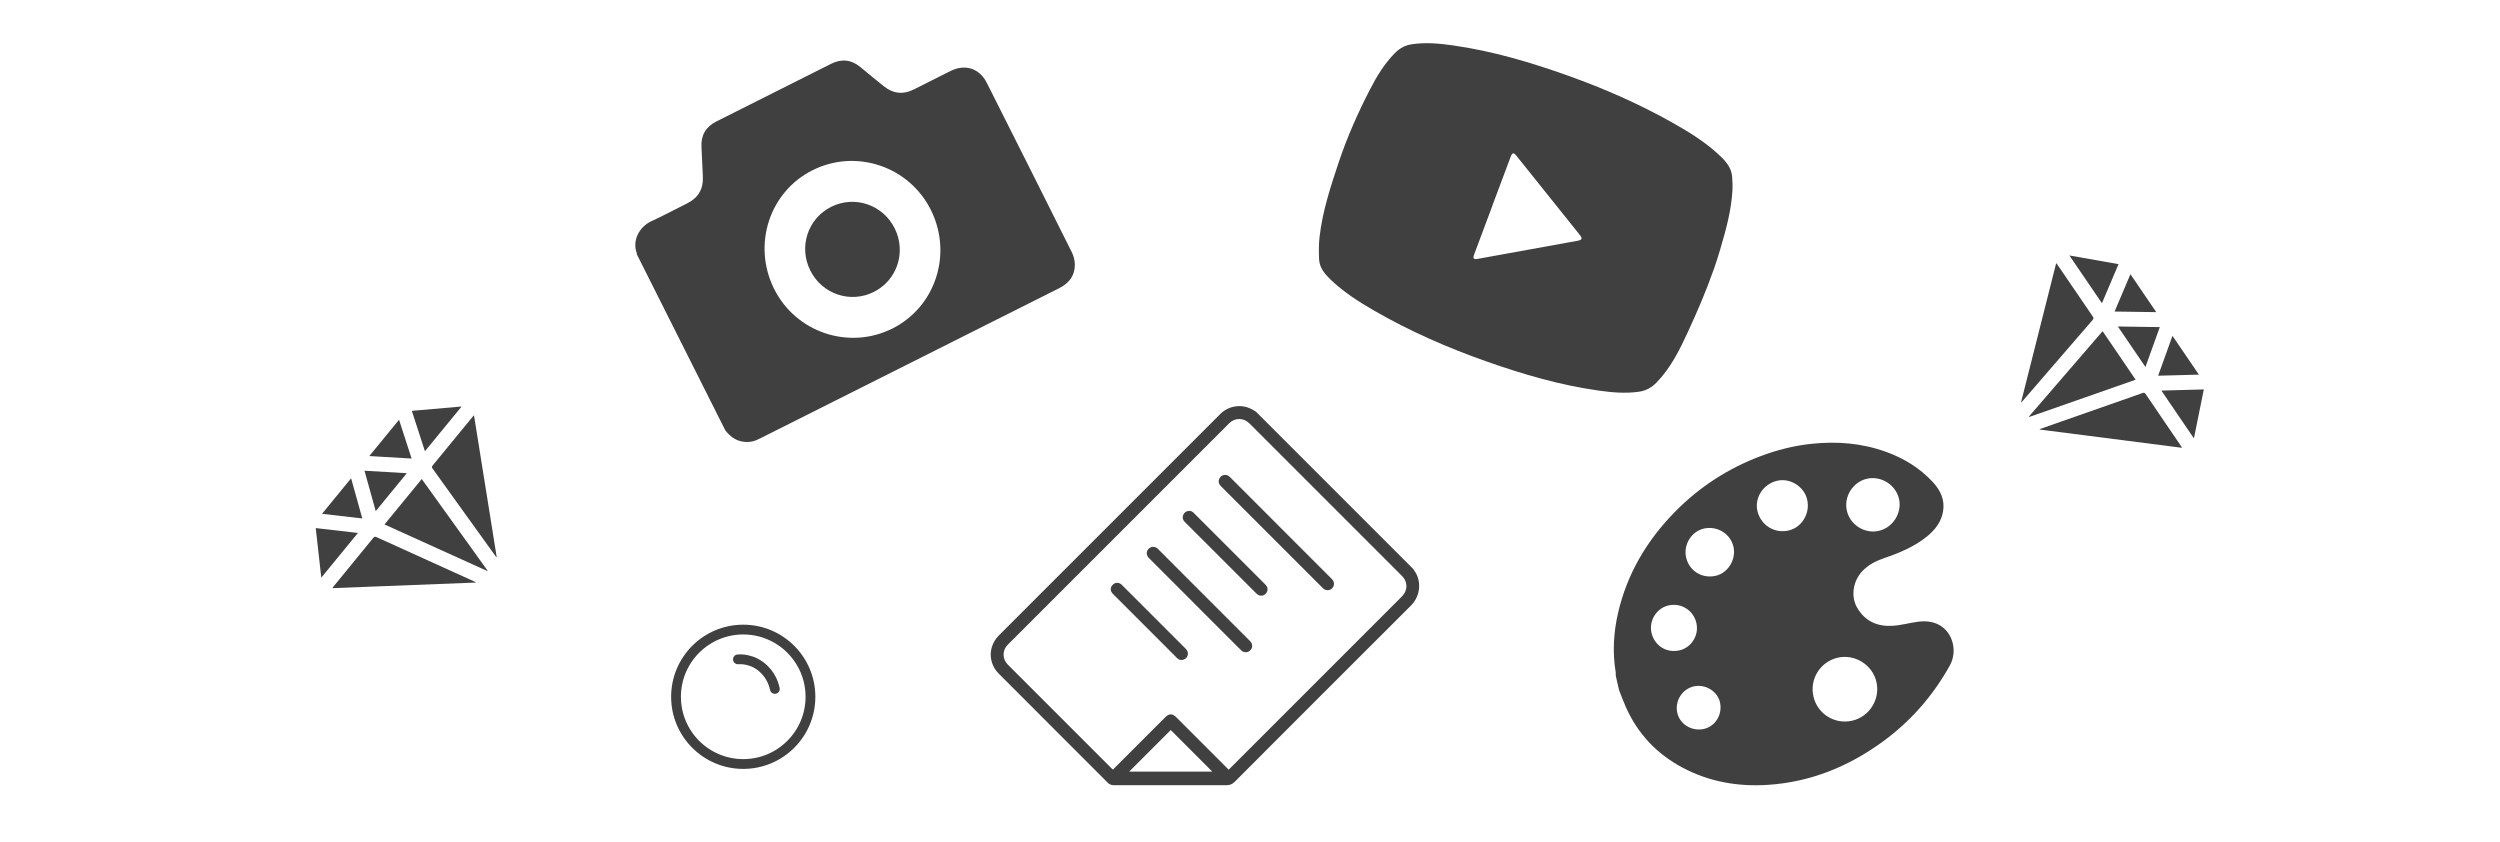 <?xml version="1.0" encoding="UTF-8"?>
<svg id="_レイヤー_2" data-name="レイヤー 2" xmlns="http://www.w3.org/2000/svg" viewBox="0 0 1021 344">
  <defs>
    <style>
      .cls-1, .cls-2, .cls-3 {
        fill: none;
      }

      .cls-4 {
        fill: #404040;
      }

      .cls-2 {
        stroke-linecap: round;
      }

      .cls-2, .cls-3 {
        stroke: #404040;
        stroke-miterlimit: 10;
        stroke-width: 4px;
      }
    </style>
  </defs>
  <g id="_レイヤー_1-2" data-name="レイヤー 1">
    <g>
      <g>
        <path class="cls-4" d="M296.23,175.79c-12.05-23.98-24.11-47.97-36.16-71.95-.02-.2,0-.42-.06-.6-1.8-4.91,.92-10.56,6.06-12.92,4.94-2.27,9.73-4.87,14.6-7.29,4.47-2.22,6.59-5.81,6.38-10.77-.17-4.09-.35-8.17-.57-12.26-.25-4.82,1.82-8.26,6.11-10.41,15.6-7.84,31.2-15.68,46.81-23.52,4.29-2.15,8.28-1.75,11.99,1.33,3.19,2.64,6.38,5.28,9.62,7.87,3.78,3.02,7.86,3.44,12.19,1.26,5-2.52,9.99-5.04,15-7.54,5.97-2.97,11.81-1.1,14.8,4.83,11.59,23,23.16,46,34.66,69.04,.78,1.57,1.3,3.45,1.31,5.19,.03,4.6-2.41,7.65-6.51,9.7-40.62,20.37-81.21,40.79-121.82,61.19-.6,.3-1.21,.6-1.83,.86-1.92,.79-3.88,.9-5.93,.48-2.86-.59-4.9-2.32-6.66-4.49Zm68.11-41.56c17.66-8.78,24.76-30.35,15.9-48.34-8.81-17.89-30.49-25.27-48.28-16.43-17.66,8.77-24.75,30.35-15.9,48.34,8.8,17.89,30.49,25.27,48.28,16.42Z"/>
        <path class="cls-4" d="M356.89,119.21c-9.56,4.81-21.1,.95-25.95-8.69-4.85-9.64-1.08-21.23,8.47-26.03,9.56-4.81,21.1-.94,25.95,8.7,4.85,9.64,1.09,21.21-8.47,26.02Z"/>
      </g>
      <g>
        <path class="cls-4" d="M512.99,168.2c21.43,21.43,42.85,42.85,64.28,64.28,.04,.1,.07,.22,.13,.3,3.26,4.16,2.89,10.5-1.2,14.57-24.03,23.95-48.01,47.96-71.99,71.98-.96,.96-1.98,1.35-3.3,1.35-15.33-.02-30.66-.01-45.99,0-1.04,0-1.85-.34-2.58-1.08-14.8-14.82-29.61-29.62-44.41-44.44-.58-.59-1.13-1.23-1.57-1.93-2.83-4.47-2.16-9.99,1.65-13.8,30.05-30.05,60.1-60.11,90.16-90.16,.1-.1,.19-.19,.29-.29,3.58-3.47,8.94-4.11,13.23-1.6,.44,.26,.87,.53,1.31,.8Zm-11.19,146.13l.73-.73c23.2-23.2,46.4-46.4,69.6-69.6,.24-.24,.47-.49,.7-.73,2.14-2.33,2.06-5.72-.19-7.97-20.82-20.82-41.64-41.64-62.46-62.46-2.28-2.28-5.86-2.29-8.13-.02-30.17,30.17-60.34,60.33-90.5,90.5-2.25,2.25-2.25,5.82,0,8.07,14.12,14.13,28.25,28.25,42.37,42.37,.17,.17,.35,.33,.59,.54,.24-.24,.45-.45,.65-.65,6.92-6.92,13.84-13.84,20.76-20.76,1.53-1.53,2.91-1.53,4.43,0,6.92,6.92,13.84,13.84,20.76,20.76l.68,.68Zm-40.63,.78c11.26,0,22.68,0,33.92,0-5.54-5.54-11.24-11.24-16.96-16.96-5.73,5.73-11.43,11.43-16.96,16.96Z"/>
        <path class="cls-4" d="M523.17,215.71c6.93,6.93,13.87,13.87,20.8,20.8,.82,.82,1.06,1.92,.64,2.91-.41,.99-1.38,1.63-2.44,1.62-.79,0-1.42-.35-1.97-.9-3.64-3.66-7.3-7.3-10.95-10.95-10.22-10.22-20.43-20.43-30.65-30.65-.83-.83-1.13-1.8-.69-2.9,.39-.99,1.16-1.59,2.25-1.68,.87-.07,1.56,.28,2.17,.89,6.22,6.24,12.46,12.47,18.69,18.7,.72,.72,1.43,1.43,2.15,2.15Z"/>
        <path class="cls-4" d="M488.02,246.71c-6.28-6.28-12.56-12.56-18.84-18.84-.83-.83-1.07-1.92-.65-2.91,.43-1.01,1.44-1.67,2.51-1.63,.76,.03,1.37,.36,1.9,.89,3.95,3.96,7.9,7.91,11.85,11.86,8.56,8.56,17.12,17.12,25.68,25.68,.95,.95,1.18,2.14,.61,3.2-.85,1.59-2.89,1.91-4.18,.63-3.32-3.31-6.63-6.63-9.95-9.94-2.98-2.98-5.96-5.96-8.94-8.94Z"/>
        <path class="cls-4" d="M498.48,227.76c-4.88-4.88-9.75-9.75-14.63-14.62-.81-.8-1.05-1.74-.64-2.78,.39-.99,1.15-1.6,2.24-1.7,.7-.06,1.34,.13,1.87,.62,.12,.11,.23,.22,.34,.33,9.69,9.69,19.38,19.38,29.06,29.06,.97,.97,1.2,2.06,.68,3.12-.81,1.65-2.87,2-4.19,.69-2.16-2.14-4.31-4.3-6.46-6.45-2.76-2.76-5.51-5.51-8.27-8.27Z"/>
        <path class="cls-4" d="M471.29,251.99c4.34,4.34,8.68,8.67,13,13.01,1.5,1.5,.95,3.85-1.03,4.43-.91,.27-1.74,.08-2.44-.57-.07-.06-.13-.13-.19-.19-8.7-8.7-17.41-17.41-26.11-26.11-1.18-1.18-1.18-2.67-.01-3.81,1.01-.98,2.52-.98,3.58,.05,1.55,1.51,3.07,3.06,4.6,4.59,2.87,2.87,5.74,5.74,8.61,8.61Z"/>
      </g>
      <path class="cls-4" d="M699.64,110.72c-2.96,8.41-6.47,16.52-10.24,24.71-3.45,7.49-7.13,14.95-12.98,20.9-1.95,1.99-4.24,3.23-7.02,3.64-5.55,.82-11.07,.3-16.54-.46-15.76-2.21-30.95-6.67-45.91-11.94-15.8-5.57-31.11-12.28-45.65-20.65-6.37-3.67-12.57-7.62-17.9-12.75-2.38-2.29-4.54-4.83-4.69-8.32-.13-3.04-.15-6.11,.2-9.13,1.23-10.61,4.56-20.7,7.93-30.76,3.4-10.13,7.74-19.88,12.63-29.37,2.77-5.38,5.9-10.57,10.22-14.93,1.92-1.94,4.15-3.18,6.88-3.59,5.6-.84,11.17-.33,16.7,.45,16.22,2.29,31.84,6.93,47.22,12.42,14.75,5.26,29.06,11.55,42.72,19.26,6.9,3.89,13.63,8.07,19.4,13.58,2.43,2.32,4.54,4.89,4.8,8.44,.14,1.9,.22,3.83,.11,5.73-.48,8.17-2.67,16-4.96,23.8-.89,3.04-1.86,6.02-2.9,8.97Zm-90.1-26.84c-2.49,6.65-4.98,13.29-7.46,19.94-.67,1.79-.32,2.22,1.53,1.88,13.55-2.44,27.1-4.9,40.64-7.36,1.9-.34,2.11-.93,.9-2.45-8.57-10.71-17.14-21.42-25.72-32.12-1.32-1.65-1.79-1.56-2.55,.46-2.46,6.55-4.91,13.1-7.36,19.64Z"/>
      <g>
        <path class="cls-4" d="M194.5,237.91c-19.7,.77-39.14,1.52-58.77,2.29,.25-.35,.4-.58,.57-.79,5.37-6.55,10.75-13.1,16.09-19.67,.46-.57,.81-.65,1.47-.34,13.31,6.06,26.63,12.09,39.95,18.13,.16,.07,.3,.17,.68,.38Z"/>
        <path class="cls-4" d="M193.58,169.61c3.11,19.41,6.18,38.62,9.26,57.83-.06,.02-.11,.04-.17,.07-1.25-1.73-2.5-3.46-3.75-5.19-7.41-10.3-14.81-20.61-22.23-30.91-.34-.48-.42-.79,0-1.3,5.46-6.63,10.9-13.28,16.35-19.92,.13-.15,.27-.29,.54-.58Z"/>
        <path class="cls-4" d="M157.04,214.18c5.09-6.21,10.11-12.34,15.2-18.55,8.98,12.5,17.92,24.94,26.86,37.38l-.14,.17c-13.93-6.31-27.87-12.63-41.93-19Z"/>
        <path class="cls-4" d="M131.21,235.92c-.76-6.81-1.5-13.46-2.26-20.25,5.79,.67,11.45,1.32,17.22,1.99l-14.96,18.26Z"/>
        <path class="cls-4" d="M188.52,166.02c-5.04,6.14-9.94,12.13-14.98,18.27-1.79-5.53-3.54-10.94-5.35-16.5,6.78-.59,13.45-1.17,20.32-1.77Z"/>
        <path class="cls-4" d="M148.86,192.24c5.81,.34,11.48,.68,17.28,1.02-4.24,5.18-8.42,10.27-12.69,15.48-1.54-5.53-3.05-10.95-4.59-16.49Z"/>
        <path class="cls-4" d="M150.82,186.26c4.1-5,8.08-9.85,12.15-14.83,1.72,5.31,3.4,10.52,5.13,15.84-5.76-.34-11.43-.67-17.28-1.02Z"/>
        <path class="cls-4" d="M147.96,211.74c-5.52-.64-10.93-1.26-16.45-1.9,3.98-4.86,7.87-9.61,11.88-14.5,1.53,5.5,3.03,10.89,4.57,16.4Z"/>
      </g>
      <g>
        <path class="cls-4" d="M825.35,164.48c4.83-19.11,9.59-37.98,14.4-57.02,.26,.34,.44,.54,.6,.77,4.77,7,9.53,14.01,14.32,20.99,.42,.61,.39,.96-.09,1.51-9.57,11.06-19.12,22.13-28.68,33.2-.11,.13-.24,.24-.56,.55Z"/>
        <path class="cls-4" d="M891.13,182.88c-19.5-2.5-38.79-4.98-58.09-7.45,0-.06,0-.12-.01-.18,2.01-.71,4.03-1.42,6.04-2.13,11.98-4.2,23.95-8.39,35.93-12.6,.56-.2,.88-.18,1.25,.36,4.82,7.11,9.66,14.21,14.49,21.31,.11,.17,.2,.34,.4,.69Z"/>
        <path class="cls-4" d="M858.7,135.25c4.52,6.63,8.98,13.18,13.5,19.82-14.52,5.08-28.98,10.15-43.44,15.21l-.12-.18c9.99-11.58,19.98-23.17,30.07-34.85Z"/>
        <path class="cls-4" d="M845.14,104.33c6.75,1.2,13.34,2.36,20.06,3.55-2.28,5.37-4.5,10.61-6.77,15.96-4.44-6.53-8.81-12.94-13.29-19.51Z"/>
        <path class="cls-4" d="M896,179.04c-4.47-6.57-8.83-12.96-13.3-19.53,5.81-.16,11.5-.31,17.34-.47-1.35,6.68-2.68,13.23-4.04,19.99Z"/>
        <path class="cls-4" d="M882.06,133.59c-1.97,5.47-3.89,10.82-5.86,16.29l-11.26-16.54c5.73,.08,11.37,.17,17.12,.25Z"/>
        <path class="cls-4" d="M887.24,137.16l10.79,15.84c-5.58,.15-11.05,.29-16.65,.44,1.95-5.43,3.87-10.77,5.86-16.29Z"/>
        <path class="cls-4" d="M863.6,127.23c2.17-5.12,4.3-10.13,6.47-15.24l10.55,15.49c-5.71-.08-11.31-.17-17.02-.25Z"/>
      </g>
      <g>
        <circle class="cls-3" cx="303.54" cy="284.57" r="27.45"/>
        <path class="cls-2" d="M301.37,269.28c.59-.06,6.17-.5,10.83,4.18,3.15,3.16,4.02,6.79,4.25,7.9"/>
      </g>
      <rect class="cls-1" width="1021" height="344"/>
      <path class="cls-4" d="M661.21,281.78c-.45-1.95-.89-3.9-1.34-5.85,0-.47,.05-.95-.03-1.4-1.34-8.19-.86-16.32,1.01-24.36,3.7-15.91,11.74-29.44,23.1-41.03,10-10.2,21.71-17.82,35.1-22.86,6.72-2.53,13.65-4.28,20.76-5.03,10.33-1.09,20.53-.3,30.38,3.26,7.36,2.66,13.91,6.65,19.24,12.43,3.08,3.35,4.93,7.25,4.11,11.96-.75,4.31-3.29,7.54-6.58,10.21-5.14,4.17-11.15,6.66-17.34,8.78-3.41,1.17-6.57,2.71-9.09,5.41-3.8,4.08-4.74,10.34-2.03,14.96,3.23,5.5,8.31,7.7,14.45,7.32,3.44-.21,6.83-1.19,10.27-1.65,3.11-.42,6.2-.18,9,1.44,5.41,3.15,7.27,10.69,4.08,16.43-6.9,12.42-16.06,22.85-27.56,31.21-13.94,10.12-29.36,16.37-46.64,17.52-12.3,.81-24.09-1.22-35.06-7.09-10.48-5.6-18.2-13.8-23.03-24.66-1.02-2.29-1.88-4.66-2.81-6.99Zm95.22,12.55c7.03-1.62,11.49-8.7,9.92-15.76-1.57-7.04-8.85-11.61-15.88-9.96-7.07,1.66-11.48,8.71-9.87,15.78,1.63,7.18,8.66,11.58,15.83,9.94Zm5.99-98.8c-5.77,1.33-9.49,7.32-8.15,13.09,1.35,5.79,7.31,9.51,13.08,8.17,5.76-1.34,9.53-7.38,8.19-13.1-1.35-5.75-7.36-9.49-13.12-8.16Zm-36.76,.84c-5.68,1.41-9.25,7.06-7.89,12.48,1.44,5.76,7.07,9.17,12.8,7.78,5.44-1.32,8.84-7.16,7.44-12.77-1.33-5.31-7.09-8.8-12.35-7.49Zm-37.06,31.24c1.25,5.52,6.4,8.77,12,7.57,5.05-1.08,8.5-6.62,7.36-11.82-1.17-5.31-6.52-8.67-11.97-7.52-5.13,1.08-8.57,6.55-7.39,11.76Zm4.21,26.82c-1.19-5.17-6.2-8.33-11.38-7.18-4.87,1.08-8.08,6.22-6.96,11.14,1.21,5.33,6.12,8.42,11.44,7.21,4.9-1.12,8.04-6.2,6.89-11.17Zm2.89,43.31c4.76-.99,7.78-5.78,6.78-10.74-.92-4.56-5.82-7.68-10.55-6.72-4.83,.98-8,5.91-6.94,10.79,1.01,4.65,5.87,7.67,10.7,6.67Z"/>
    </g>
  </g>
</svg>